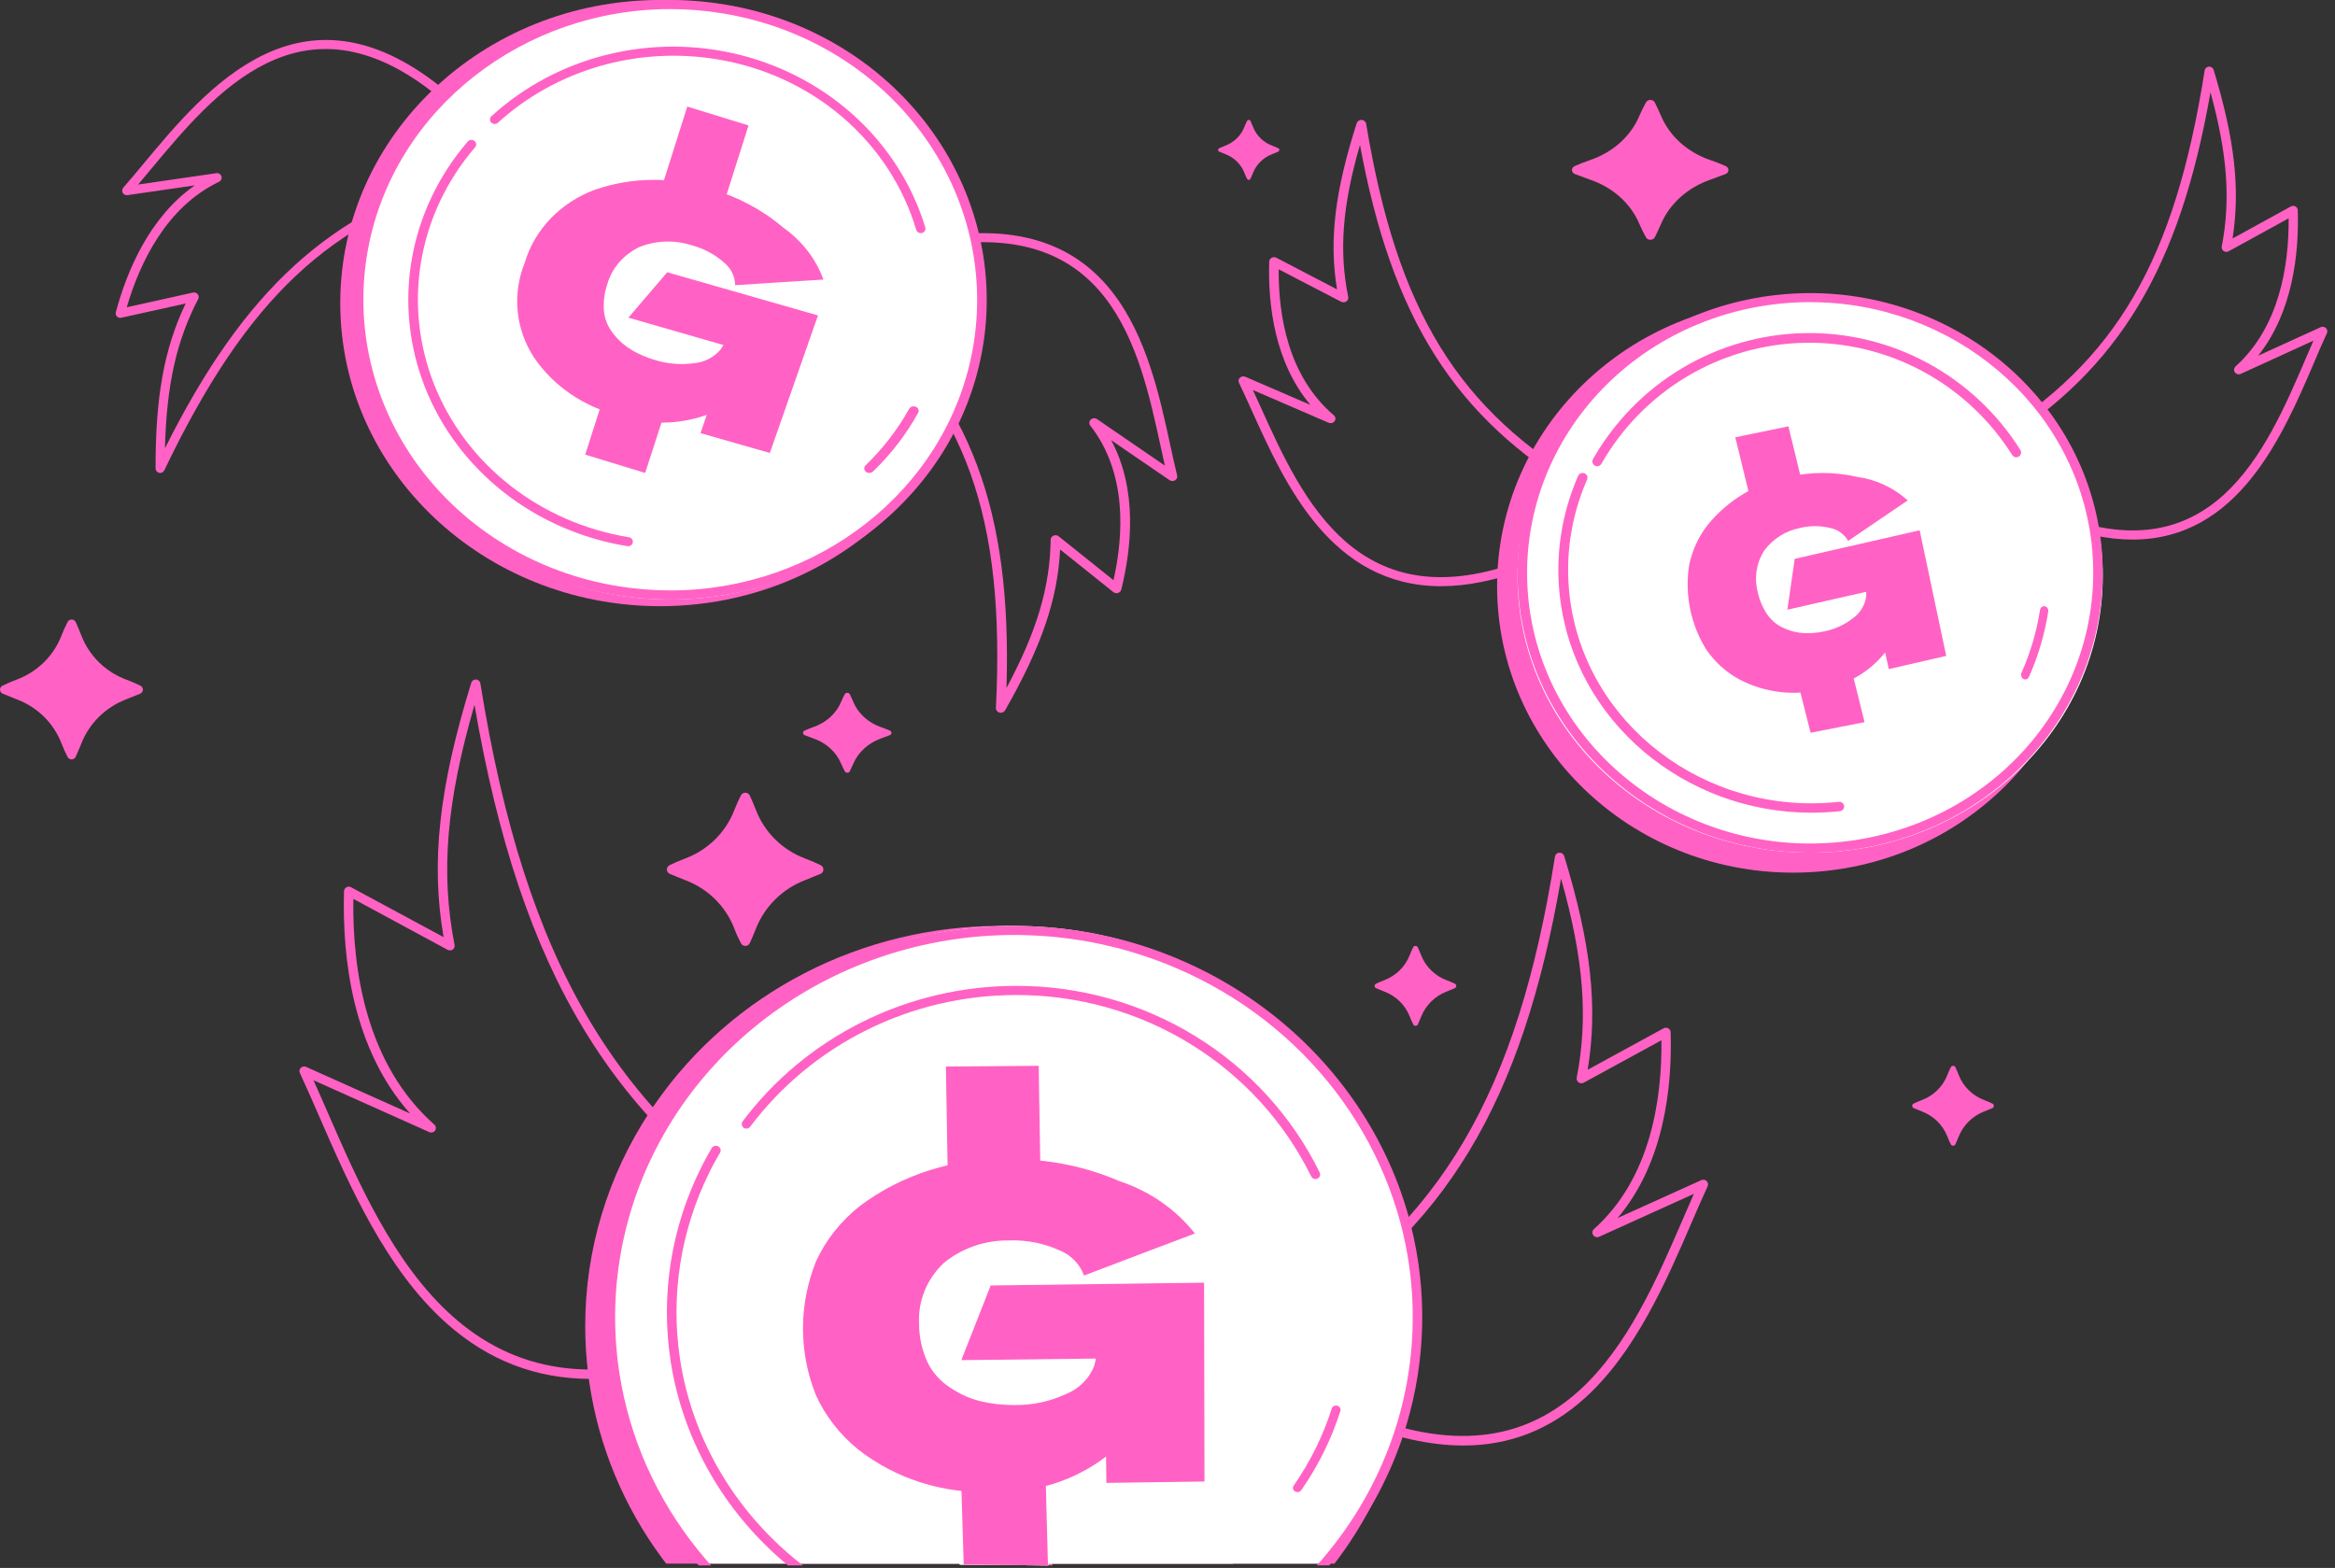 <svg width="204" height="137" viewBox="0 0 204 137" fill="none" xmlns="http://www.w3.org/2000/svg">
<rect x="0" y="0" width="204" height="137" fill="#333333" stroke="none"/>
<path d="M127.844 126.304C124.967 126.304 121.822 125.605 118.391 124.211C118.324 124.184 118.266 124.14 118.222 124.084L111.859 116.013C111.823 115.968 111.797 115.917 111.783 115.861C111.769 115.806 111.767 115.748 111.778 115.692C111.788 115.636 111.81 115.583 111.843 115.536C111.876 115.489 111.918 115.449 111.968 115.419C125.874 106.919 132.57 95.546 135.852 74.846C135.866 74.755 135.911 74.672 135.979 74.61C136.047 74.548 136.135 74.51 136.228 74.503C136.322 74.497 136.415 74.522 136.493 74.575C136.57 74.627 136.628 74.704 136.655 74.792C139.004 82.477 139.617 87.971 138.708 93.471L145.34 89.851C145.403 89.816 145.473 89.798 145.545 89.798C145.616 89.799 145.687 89.817 145.749 89.852C145.811 89.886 145.863 89.936 145.9 89.997C145.936 90.057 145.956 90.125 145.958 90.195C146.101 95.099 145.361 101.659 141.326 106.425L148.636 103.116C148.713 103.081 148.799 103.07 148.882 103.085C148.966 103.099 149.043 103.138 149.103 103.197C149.164 103.256 149.204 103.331 149.219 103.413C149.235 103.495 149.224 103.579 149.189 103.655C148.73 104.651 148.263 105.732 147.768 106.873C145.593 111.915 142.875 118.191 138.439 122.18C135.381 124.934 131.873 126.304 127.844 126.304ZM118.811 123.499C136.606 130.662 142.617 116.736 147.01 106.561C147.347 105.781 147.67 105.031 147.99 104.313L139.71 108.065C139.62 108.105 139.518 108.112 139.423 108.085C139.327 108.059 139.245 108 139.19 107.919C139.136 107.838 139.112 107.74 139.124 107.644C139.136 107.548 139.183 107.459 139.256 107.393C144.185 102.989 145.211 96.121 145.152 90.896L138.362 94.601C138.293 94.639 138.214 94.656 138.135 94.651C138.056 94.647 137.98 94.621 137.916 94.576C137.852 94.53 137.803 94.468 137.774 94.396C137.745 94.324 137.738 94.246 137.752 94.17C138.763 88.941 138.372 83.802 136.382 76.766C132.995 96.409 126.271 107.506 112.802 115.864L118.811 123.499Z" fill="#FF62C4"/>
<path d="M51.632 120.484C46.837 120.484 42.663 118.871 39.022 115.635C33.724 110.939 30.49 103.515 27.893 97.558C27.303 96.206 26.745 94.927 26.195 93.748C26.161 93.674 26.151 93.591 26.166 93.511C26.181 93.432 26.221 93.358 26.28 93.301C26.339 93.244 26.415 93.205 26.498 93.191C26.58 93.176 26.665 93.187 26.741 93.22L35.827 97.293C30.801 91.651 29.889 83.748 30.056 77.86C30.059 77.792 30.079 77.725 30.116 77.667C30.152 77.608 30.204 77.56 30.265 77.526C30.326 77.492 30.395 77.474 30.465 77.474C30.536 77.473 30.605 77.49 30.667 77.522L38.754 81.882C37.627 75.333 38.348 68.812 41.174 59.653C41.201 59.567 41.257 59.492 41.334 59.441C41.41 59.39 41.502 59.365 41.594 59.37C41.687 59.377 41.773 59.414 41.841 59.475C41.908 59.536 41.953 59.617 41.967 59.706C45.902 84.23 53.916 97.694 70.557 107.764C70.606 107.793 70.648 107.832 70.68 107.878C70.712 107.925 70.733 107.977 70.743 108.032C70.752 108.086 70.75 108.143 70.736 108.197C70.723 108.251 70.698 108.301 70.663 108.346L63.062 117.891C63.019 117.946 62.96 117.989 62.893 118.015C58.801 119.661 55.057 120.484 51.632 120.484ZM27.389 94.389C27.798 95.292 28.215 96.253 28.649 97.248C33.914 109.317 41.122 125.841 62.478 117.32L69.738 108.205C53.525 98.272 45.493 85.066 41.455 61.586C38.985 70.107 38.486 76.281 39.714 82.57C39.729 82.644 39.721 82.721 39.692 82.791C39.663 82.862 39.614 82.922 39.551 82.967C39.487 83.011 39.413 83.037 39.335 83.042C39.257 83.046 39.179 83.029 39.111 82.993L30.87 78.541C30.779 84.757 31.987 92.989 37.944 98.261C38.018 98.325 38.066 98.412 38.078 98.507C38.091 98.602 38.068 98.698 38.013 98.778C37.959 98.858 37.876 98.916 37.781 98.941C37.686 98.967 37.584 98.958 37.495 98.916L27.389 94.389Z" fill="#FF62C4"/>
<path d="M122.679 107.745C122.602 107.433 122.522 107.121 122.435 106.813C120.88 101.25 117.932 96.143 113.85 91.943C109.769 87.744 104.68 84.58 99.034 82.733C99.017 82.725 98.999 82.72 98.981 82.716C95.499 81.587 91.859 80.976 88.187 80.904C87.927 80.904 87.664 80.904 87.402 80.904C81.443 80.897 75.574 82.31 70.315 85.019C65.056 87.727 60.57 91.648 57.252 96.433C57.091 96.667 56.932 96.903 56.775 97.139C53.081 102.734 51.122 109.234 51.129 115.871C51.129 117.269 51.215 118.666 51.386 120.055C51.419 120.33 51.457 120.598 51.5 120.881C52.316 126.379 54.486 131.606 57.826 136.125C57.951 136.294 58.076 136.461 58.201 136.625H84.213V136.714L91.936 136.781V136.625H116.589C116.714 136.46 116.839 136.293 116.964 136.125C117.296 135.676 117.617 135.219 117.926 134.755C119.463 132.45 120.712 129.977 121.648 127.388C121.937 126.591 122.195 125.781 122.424 124.96C122.497 124.701 122.567 124.438 122.632 124.177C123.211 121.881 123.548 119.534 123.637 117.172C123.654 116.741 123.661 116.306 123.661 115.871C123.664 113.134 123.334 110.407 122.679 107.745Z" fill="#FF62C4"/>
<path d="M122.758 107.164C122.683 106.847 122.603 106.532 122.517 106.216C120.535 98.956 116.132 92.535 109.994 87.956C103.855 83.378 96.326 80.898 88.582 80.904C88.328 80.904 88.074 80.904 87.82 80.904C81.806 81.025 75.924 82.644 70.742 85.606C65.559 88.569 61.25 92.774 58.227 97.818C58.079 98.065 57.936 98.311 57.795 98.561C54.973 103.546 53.498 109.143 53.508 114.83C53.507 116.563 53.643 118.293 53.913 120.006C53.956 120.276 54.003 120.55 54.051 120.813C55.086 126.426 57.57 131.694 61.272 136.125C61.41 136.293 61.553 136.46 61.696 136.625H83.865V136.714L91.562 136.781V136.625H115.475C115.619 136.46 115.759 136.293 115.9 136.125C118.103 133.486 119.884 130.541 121.183 127.388C121.507 126.602 121.801 125.801 122.065 124.987C122.147 124.732 122.227 124.473 122.304 124.214C123.944 118.66 124.101 112.793 122.762 107.164H122.758Z" fill="white"/>
<path d="M123.276 107.091C123.197 106.774 123.113 106.459 123.024 106.146C118.912 91.619 105.031 80.904 88.587 80.904C82.36 80.899 76.24 82.46 70.836 85.433C65.432 88.405 60.934 92.685 57.788 97.847C57.64 98.087 57.494 98.333 57.35 98.583C53.549 105.186 52.133 112.812 53.324 120.269C53.367 120.538 53.412 120.81 53.463 121.076C54.495 126.638 56.956 131.864 60.622 136.283C60.759 136.451 60.898 136.617 61.04 136.781H62.122C61.976 136.617 61.829 136.451 61.686 136.283C57.895 131.886 55.348 126.624 54.291 121.005C54.24 120.74 54.195 120.464 54.152 120.204C52.987 112.996 54.319 105.619 57.942 99.207C58.081 98.96 58.223 98.713 58.37 98.469C62.298 91.926 68.413 86.85 75.721 84.062C83.03 81.275 91.105 80.94 98.636 83.112C98.654 83.116 98.672 83.121 98.689 83.128C104.423 84.803 109.613 87.866 113.758 92.024C117.903 96.182 120.865 101.294 122.358 106.869C122.442 107.181 122.519 107.493 122.592 107.809C123.148 110.197 123.428 112.637 123.426 115.084C123.426 115.866 123.398 116.643 123.342 117.412C123.174 119.751 122.748 122.065 122.07 124.317C121.993 124.574 121.912 124.83 121.828 125.085C120.483 129.174 118.329 132.975 115.484 136.279C115.341 136.447 115.195 136.613 115.047 136.777H116.13C116.271 136.613 116.412 136.447 116.549 136.279C116.925 135.833 117.281 135.379 117.619 134.916C119.812 131.982 121.504 128.732 122.632 125.287C122.716 125.031 122.797 124.775 122.874 124.517C124.571 118.838 124.708 112.834 123.27 107.089L123.276 107.091Z" fill="#FF62C4"/>
<path d="M118.311 114.743C118.313 116.98 118.042 119.21 117.503 121.387C117.422 121.718 117.335 122.046 117.239 122.371C117.235 122.395 117.228 122.419 117.22 122.442C116.383 125.332 115.076 128.075 113.347 130.569C111.927 132.62 110.24 134.487 108.326 136.122C108.128 136.291 107.926 136.459 107.722 136.624H91.591V136.781L83.831 136.71V136.621H69.444C69.24 136.455 69.038 136.288 68.84 136.118C63.823 131.84 60.461 126.047 59.302 119.686C59.253 119.42 59.209 119.153 59.17 118.885C58.321 113.282 59.216 107.561 61.74 102.447C61.864 102.194 61.994 101.945 62.126 101.696C62.357 101.264 62.599 100.84 62.853 100.422C63.315 99.653 63.817 98.905 64.351 98.181C67.368 94.102 71.439 90.855 76.161 88.764C80.882 86.672 86.089 85.808 91.264 86.259C96.439 86.709 101.402 88.457 105.659 91.33C109.916 94.202 113.319 98.099 115.53 102.633C116.765 105.168 117.603 107.866 118.015 110.638C118.064 110.951 118.105 111.268 118.141 111.582C118.258 112.632 118.315 113.687 118.311 114.743Z" fill="white"/>
<path d="M113.356 130.379C113.28 130.379 113.206 130.359 113.142 130.321C113.098 130.294 113.06 130.26 113.031 130.22C113.001 130.18 112.98 130.135 112.969 130.088C112.958 130.04 112.957 129.991 112.966 129.943C112.976 129.895 112.995 129.85 113.024 129.809C114.469 127.733 115.585 125.473 116.338 123.1C116.35 123.051 116.372 123.005 116.404 122.964C116.436 122.923 116.477 122.889 116.524 122.863C116.571 122.838 116.623 122.821 116.677 122.815C116.73 122.809 116.785 122.813 116.837 122.828C116.889 122.842 116.938 122.866 116.979 122.898C117.021 122.931 117.055 122.971 117.079 123.016C117.104 123.061 117.118 123.111 117.121 123.161C117.124 123.211 117.116 123.262 117.097 123.309C116.322 125.75 115.172 128.074 113.685 130.21C113.649 130.261 113.6 130.304 113.543 130.333C113.486 130.363 113.421 130.378 113.356 130.379Z" fill="#FF62C4"/>
<path d="M114.926 103.022C114.849 103.022 114.774 103.002 114.708 102.962C114.643 102.922 114.59 102.865 114.557 102.797C112.215 98.026 108.545 94.005 103.97 91.199C99.395 88.393 94.104 86.917 88.71 86.943C84.2 86.951 79.755 87.996 75.731 89.995C71.707 91.993 68.216 94.89 65.538 98.452C65.506 98.494 65.466 98.53 65.421 98.557C65.375 98.584 65.324 98.602 65.271 98.61C65.219 98.618 65.165 98.615 65.113 98.603C65.061 98.59 65.012 98.568 64.969 98.537C64.926 98.506 64.889 98.467 64.862 98.422C64.834 98.377 64.816 98.327 64.807 98.275C64.799 98.223 64.802 98.17 64.814 98.119C64.827 98.068 64.85 98.02 64.882 97.978C67.635 94.315 71.225 91.336 75.363 89.281C79.501 87.225 84.072 86.151 88.71 86.143C94.258 86.116 99.701 87.633 104.406 90.519C109.112 93.404 112.888 97.54 115.296 102.447C115.327 102.508 115.341 102.576 115.337 102.644C115.333 102.712 115.312 102.778 115.275 102.836C115.238 102.893 115.186 102.941 115.125 102.973C115.064 103.006 114.996 103.023 114.926 103.022Z" fill="#FF62C4"/>
<path d="M70.154 136.782H68.838C68.636 136.617 68.439 136.447 68.243 136.274C63.259 131.927 59.915 126.124 58.731 119.768C58.681 119.5 58.635 119.229 58.594 118.957C57.697 113.152 58.637 107.223 61.294 101.936C61.422 101.682 61.553 101.43 61.689 101.179C61.844 100.891 62.006 100.605 62.173 100.32C62.201 100.274 62.237 100.233 62.281 100.2C62.325 100.167 62.375 100.143 62.428 100.128C62.482 100.114 62.538 100.11 62.593 100.116C62.648 100.123 62.701 100.139 62.75 100.166C62.847 100.219 62.918 100.307 62.948 100.41C62.977 100.514 62.963 100.624 62.907 100.718C62.71 101.055 62.518 101.395 62.331 101.739C62.195 101.989 62.066 102.243 61.947 102.497C59.459 107.55 58.576 113.192 59.407 118.721C59.447 118.994 59.491 119.273 59.541 119.535C60.733 126.056 64.258 131.976 69.513 136.278C69.728 136.447 69.941 136.615 70.154 136.782Z" fill="#FF62C4"/>
<path d="M104.394 107.78L99.423 109.658L94.707 111.454C94.533 110.965 94.252 110.516 93.883 110.135C93.514 109.755 93.064 109.454 92.562 109.249C91.209 108.634 89.716 108.337 88.213 108.384C86.094 108.345 84.038 109.051 82.446 110.363C81.713 111.059 81.144 111.891 80.773 112.806C80.403 113.721 80.24 114.698 80.295 115.675C80.298 116.832 80.55 117.976 81.037 119.039C81.474 119.937 82.166 120.705 83.036 121.259C83.831 121.802 84.727 122.201 85.677 122.437C86.648 122.669 87.647 122.78 88.648 122.768C90.186 122.787 91.707 122.464 93.087 121.826C93.674 121.596 94.202 121.251 94.636 120.815C95.072 120.376 95.405 119.857 95.615 119.29L95.747 118.708L83.987 118.844L86.551 112.321L105.197 112.077L105.231 129.45L96.66 129.569L96.633 127.267C93.88 129.38 90.4 130.479 86.845 130.357C82.525 130.575 78.277 129.246 74.961 126.638C73.362 125.34 72.101 123.715 71.275 121.888C69.77 118.111 69.781 113.949 71.307 110.179C72.165 108.327 73.467 106.686 75.112 105.384C78.793 102.609 83.408 101.156 88.128 101.285C91.475 101.239 94.79 101.898 97.829 103.215C100.455 104.086 102.742 105.676 104.394 107.78Z" fill="#FF62C4"/>
<path d="M90.748 93.127L82.64 93.191L82.867 106.514L90.963 106.49L90.748 93.127Z" fill="#FF62C4"/>
<path d="M91.557 136.782L84.195 136.713L84.191 136.622L84.177 136.112L84.01 130.585L83.828 124.559L91.235 124.636L91.384 130.25L91.539 136.112L91.553 136.622L91.557 136.782Z" fill="#FF62C4"/>
<path d="M186.31 47.146C184.144 47.146 181.684 46.648 178.875 45.498C178.809 45.472 178.751 45.429 178.71 45.372L173.687 38.956C173.652 38.912 173.627 38.861 173.614 38.806C173.6 38.752 173.598 38.695 173.608 38.64C173.618 38.584 173.64 38.532 173.672 38.485C173.704 38.439 173.745 38.4 173.794 38.37C184.892 31.536 189.992 22.806 192.612 6.159C192.626 6.07 192.669 5.988 192.736 5.927C192.803 5.865 192.889 5.828 192.98 5.821C193.071 5.816 193.162 5.841 193.238 5.893C193.313 5.944 193.369 6.019 193.397 6.106C195.235 12.157 195.728 16.504 195.051 20.838L200.146 18.038C200.207 18.004 200.275 17.987 200.345 17.987C200.415 17.987 200.484 18.004 200.545 18.038C200.605 18.072 200.656 18.121 200.692 18.18C200.728 18.239 200.747 18.307 200.749 18.375C200.861 22.202 200.302 27.291 197.285 31.081L202.753 28.587C202.828 28.553 202.911 28.542 202.993 28.556C203.074 28.571 203.149 28.609 203.208 28.666C203.267 28.724 203.306 28.797 203.321 28.878C203.337 28.958 203.327 29.041 203.293 29.115C202.925 29.907 202.558 30.765 202.173 31.674C199.427 38.083 195.542 47.146 186.31 47.146ZM179.285 44.799C193.246 50.447 197.973 39.419 201.425 31.368C201.663 30.815 201.894 30.28 202.118 29.765L195.763 32.669C195.675 32.711 195.575 32.719 195.481 32.694C195.387 32.668 195.305 32.61 195.251 32.53C195.197 32.449 195.175 32.353 195.187 32.257C195.2 32.162 195.247 32.074 195.32 32.01C199.149 28.561 199.978 23.198 199.951 19.076L194.704 21.958C194.637 21.996 194.56 22.014 194.483 22.009C194.405 22.005 194.331 21.979 194.268 21.934C194.206 21.89 194.157 21.828 194.129 21.757C194.101 21.686 194.093 21.609 194.108 21.534C194.888 17.472 194.607 13.475 193.121 8.061C190.426 23.461 185.131 32.215 174.601 38.827L179.285 44.799Z" fill="#FF62C4"/>
<path d="M125.9 51.22C116.3 51.22 112.262 42.285 109.406 35.967C109.001 35.072 108.619 34.224 108.242 33.443C108.206 33.37 108.195 33.288 108.211 33.209C108.226 33.13 108.267 33.057 108.328 33C108.389 32.943 108.468 32.906 108.552 32.892C108.637 32.878 108.724 32.889 108.802 32.923L114.489 35.38C111.352 31.647 110.771 26.629 110.886 22.853C110.889 22.786 110.91 22.72 110.947 22.662C110.985 22.604 111.037 22.556 111.1 22.522C111.163 22.489 111.234 22.471 111.307 22.471C111.379 22.471 111.45 22.489 111.513 22.522L116.812 25.284C116.103 21.01 116.621 16.725 118.532 10.758C118.56 10.673 118.618 10.598 118.696 10.547C118.775 10.496 118.87 10.471 118.966 10.477C119.061 10.483 119.152 10.52 119.222 10.58C119.293 10.641 119.34 10.722 119.354 10.81C122.078 27.223 127.383 35.831 138.922 42.568C138.972 42.597 139.015 42.636 139.048 42.682C139.081 42.728 139.103 42.78 139.113 42.834C139.123 42.889 139.122 42.944 139.108 42.998C139.094 43.052 139.068 43.102 139.033 43.146L133.81 49.472C133.765 49.526 133.706 49.569 133.638 49.595C130.711 50.728 128.154 51.22 125.9 51.22ZM109.46 34.079C109.696 34.586 109.936 35.112 110.181 35.659C113.771 43.602 118.685 54.477 133.202 48.901L138.071 42.995C127.121 36.477 121.618 27.846 118.815 12.662C117.269 18 116.976 21.941 117.789 25.946C117.804 26.019 117.796 26.096 117.766 26.165C117.736 26.235 117.686 26.295 117.621 26.339C117.556 26.384 117.479 26.41 117.399 26.414C117.319 26.419 117.239 26.401 117.169 26.364L111.714 23.532C111.685 27.597 112.547 32.883 116.529 36.285C116.605 36.348 116.654 36.434 116.667 36.528C116.68 36.622 116.657 36.717 116.602 36.796C116.546 36.875 116.462 36.933 116.365 36.959C116.268 36.984 116.164 36.977 116.072 36.937L109.46 34.079Z" fill="#FF62C4"/>
<path d="M156.658 76.249C170.941 76.249 182.52 65.044 182.52 51.221C182.52 37.399 170.941 26.193 156.658 26.193C142.375 26.193 130.796 37.399 130.796 51.221C130.796 65.044 142.375 76.249 156.658 76.249Z" fill="#FF62C4"/>
<path d="M158.145 74.503C172.264 74.503 183.709 63.689 183.709 50.348C183.709 37.008 172.264 26.193 158.145 26.193C144.026 26.193 132.58 37.008 132.58 50.348C132.58 63.689 144.026 74.503 158.145 74.503Z" fill="white"/>
<path d="M158.125 74.503C145.297 74.503 134.208 65.262 132.738 52.792C132.366 49.599 132.654 46.366 133.585 43.279C134.517 40.193 136.074 37.312 138.168 34.802C140.262 32.292 142.851 30.203 145.787 28.652C148.724 27.102 151.951 26.121 155.283 25.766C169.291 24.258 181.977 33.928 183.552 47.322C183.924 50.516 183.636 53.748 182.704 56.835C181.772 59.922 180.214 62.803 178.121 65.312C176.027 67.822 173.437 69.912 170.501 71.463C167.564 73.013 164.337 73.993 161.005 74.348C160.049 74.452 159.087 74.503 158.125 74.503ZM158.163 26.397C157.231 26.397 156.301 26.448 155.375 26.548C152.151 26.892 149.03 27.841 146.189 29.341C143.348 30.841 140.844 32.864 138.819 35.292C136.794 37.72 135.288 40.507 134.387 43.494C133.486 46.48 133.208 49.607 133.569 52.697C135.095 65.657 147.361 75.013 160.919 73.554C164.142 73.21 167.264 72.261 170.105 70.76C172.945 69.26 175.45 67.237 177.475 64.809C179.5 62.38 181.006 59.593 181.907 56.607C182.807 53.62 183.085 50.493 182.725 47.403C181.306 35.344 170.573 26.402 158.163 26.402V26.397Z" fill="#FF62C4"/>
<path d="M158.144 71.009C169.636 71.009 178.952 61.888 178.952 50.637C178.952 39.386 169.636 30.266 158.144 30.266C146.652 30.266 137.335 39.386 137.335 50.637C137.335 61.888 146.652 71.009 158.144 71.009Z" fill="white"/>
<path d="M176.945 59.369C176.887 59.37 176.831 59.356 176.78 59.327C176.736 59.303 176.697 59.27 176.665 59.229C176.633 59.188 176.608 59.141 176.593 59.089C176.578 59.037 176.572 58.983 176.575 58.929C176.579 58.874 176.592 58.822 176.615 58.773C177.386 57.042 177.931 55.196 178.231 53.29C178.251 53.187 178.305 53.096 178.384 53.037C178.462 52.977 178.558 52.955 178.651 52.973C178.745 52.992 178.828 53.05 178.883 53.136C178.939 53.221 178.962 53.328 178.949 53.432C178.636 55.415 178.069 57.336 177.266 59.137C177.238 59.206 177.192 59.264 177.135 59.305C177.078 59.346 177.012 59.368 176.945 59.369Z" fill="#FF62C4"/>
<path d="M139.537 40.742C139.464 40.742 139.393 40.722 139.33 40.685C139.234 40.63 139.163 40.538 139.134 40.43C139.105 40.323 139.119 40.208 139.174 40.111C141.046 36.835 143.726 34.101 146.955 32.173C150.184 30.246 153.852 29.189 157.605 29.107C161.359 29.024 165.069 29.918 168.379 31.702C171.688 33.486 174.485 36.099 176.497 39.289C176.53 39.336 176.553 39.389 176.565 39.445C176.577 39.501 176.577 39.559 176.566 39.616C176.555 39.672 176.533 39.726 176.501 39.773C176.468 39.821 176.427 39.861 176.379 39.892C176.331 39.922 176.277 39.943 176.22 39.952C176.164 39.961 176.106 39.958 176.051 39.944C175.996 39.93 175.944 39.905 175.898 39.87C175.853 39.835 175.815 39.791 175.787 39.741C173.852 36.674 171.164 34.162 167.982 32.447C164.8 30.733 161.232 29.874 157.624 29.953C154.015 30.033 150.488 31.048 147.384 32.901C144.279 34.755 141.703 37.383 139.903 40.532C139.866 40.596 139.812 40.65 139.748 40.687C139.684 40.724 139.611 40.743 139.537 40.742Z" fill="#FF62C4"/>
<path d="M158.257 71.011C147.155 71.011 137.558 62.994 136.287 52.178C135.862 48.572 136.41 44.921 137.877 41.576C137.899 41.526 137.931 41.481 137.97 41.444C138.01 41.406 138.057 41.376 138.109 41.356C138.161 41.336 138.217 41.326 138.273 41.326C138.329 41.327 138.384 41.338 138.435 41.359C138.487 41.38 138.534 41.41 138.573 41.448C138.612 41.487 138.643 41.532 138.664 41.582C138.685 41.632 138.696 41.685 138.695 41.739C138.695 41.792 138.683 41.846 138.662 41.895C137.252 45.11 136.726 48.619 137.135 52.086C138.447 63.256 148.996 71.324 160.653 70.062C160.764 70.053 160.874 70.085 160.96 70.153C161.047 70.221 161.102 70.318 161.114 70.424C161.127 70.531 161.096 70.637 161.028 70.722C160.96 70.806 160.86 70.862 160.75 70.877C159.922 70.966 159.09 71.01 158.257 71.011Z" fill="#FF62C4"/>
<path d="M87.435 62.279C87.398 62.278 87.36 62.273 87.323 62.264C87.23 62.24 87.148 62.187 87.091 62.114C87.035 62.041 87.006 61.952 87.011 61.861C87.829 45.117 84.424 35.614 74.451 26.794C74.407 26.756 74.372 26.709 74.349 26.658C74.326 26.607 74.314 26.551 74.316 26.496C74.317 26.44 74.332 26.385 74.357 26.335C74.383 26.285 74.419 26.24 74.464 26.203L80.989 20.919C81.045 20.874 81.111 20.843 81.182 20.829C97.667 17.804 100.412 30.458 102.23 38.834C102.438 39.795 102.637 40.703 102.842 41.543C102.861 41.622 102.855 41.705 102.823 41.78C102.79 41.856 102.734 41.92 102.662 41.965C102.589 42.01 102.504 42.033 102.417 42.03C102.33 42.028 102.246 42.001 102.176 41.953L97.077 38.46C99.38 42.738 98.881 47.813 97.96 51.522C97.944 51.589 97.909 51.651 97.86 51.702C97.81 51.752 97.748 51.79 97.678 51.811C97.608 51.833 97.534 51.837 97.462 51.824C97.39 51.81 97.323 51.78 97.268 51.735L92.618 48.013C92.406 52.375 90.978 56.518 87.812 62.064C87.776 62.128 87.722 62.182 87.655 62.22C87.589 62.258 87.513 62.278 87.435 62.279ZM75.375 26.521C84.811 35.009 88.41 44.58 87.933 60.111C90.605 55.122 91.736 51.279 91.792 47.163C91.792 47.087 91.816 47.012 91.86 46.948C91.904 46.884 91.967 46.833 92.041 46.802C92.115 46.771 92.197 46.76 92.277 46.77C92.357 46.781 92.432 46.812 92.494 46.861L97.283 50.693C98.182 46.677 98.46 41.286 95.249 37.18C95.19 37.103 95.162 37.009 95.17 36.914C95.178 36.82 95.222 36.731 95.293 36.664C95.364 36.597 95.459 36.556 95.56 36.548C95.661 36.54 95.761 36.566 95.844 36.621L101.771 40.683C101.645 40.141 101.524 39.569 101.396 38.984C99.544 30.454 97.007 18.784 81.456 21.582L75.375 26.521Z" fill="#FF62C4"/>
<path d="M13.995 41.325C13.965 41.326 13.936 41.323 13.908 41.316C13.819 41.297 13.739 41.248 13.682 41.178C13.625 41.108 13.594 41.021 13.594 40.931C13.575 34.692 14.343 30.436 16.221 26.518L10.596 27.764C10.529 27.779 10.458 27.777 10.392 27.758C10.326 27.739 10.266 27.703 10.218 27.653C10.17 27.604 10.136 27.544 10.119 27.478C10.102 27.412 10.102 27.342 10.12 27.276C11.104 23.621 13.08 18.953 17.016 16.199L11.133 17.051C11.052 17.063 10.969 17.05 10.896 17.014C10.822 16.978 10.762 16.921 10.722 16.85C10.683 16.779 10.666 16.698 10.675 16.617C10.683 16.537 10.716 16.461 10.77 16.4C11.338 15.751 11.93 15.039 12.557 14.285C18.016 7.724 26.265 -2.192 38.539 7.62C38.594 7.662 38.636 7.719 38.661 7.783L41.59 15.25C41.61 15.302 41.619 15.357 41.616 15.412C41.613 15.467 41.599 15.522 41.574 15.571C41.548 15.62 41.513 15.664 41.47 15.699C41.427 15.735 41.377 15.761 41.323 15.776C28.877 19.183 21.565 26.05 14.352 41.099C14.32 41.166 14.27 41.223 14.206 41.263C14.143 41.303 14.07 41.325 13.995 41.325ZM16.953 25.555C17.022 25.553 17.09 25.57 17.151 25.602C17.212 25.635 17.263 25.682 17.3 25.741C17.336 25.799 17.357 25.865 17.36 25.933C17.363 26.002 17.347 26.07 17.315 26.13C15.421 29.765 14.552 33.63 14.412 39.168C21.342 25.322 28.84 18.489 40.688 15.137L37.955 8.175C26.341 -1.03 18.738 8.114 13.18 14.795C12.799 15.254 12.429 15.691 12.069 16.123L18.907 15.132C19.001 15.118 19.098 15.139 19.178 15.189C19.259 15.24 19.319 15.317 19.347 15.407C19.375 15.497 19.37 15.594 19.332 15.681C19.294 15.767 19.227 15.838 19.141 15.88C14.535 18.087 12.225 22.929 11.073 26.848L16.858 25.564C16.889 25.557 16.921 25.553 16.953 25.555Z" fill="#FF62C4"/>
<path d="M57.669 52.966C73.102 52.966 85.612 41.109 85.612 26.483C85.612 11.857 73.102 0 57.669 0C42.237 0 29.727 11.857 29.727 26.483C29.727 41.109 42.237 52.966 57.669 52.966Z" fill="#FF62C4"/>
<path d="M58.561 52.384C73.501 52.384 85.612 40.788 85.612 26.483C85.612 12.178 73.501 0.582 58.561 0.582C43.621 0.582 31.51 12.178 31.51 26.483C31.51 40.788 43.621 52.384 58.561 52.384Z" fill="white"/>
<path d="M58.572 52.384C56.977 52.383 55.385 52.253 53.814 51.994C50.241 51.408 46.825 50.159 43.761 48.319C40.697 46.48 38.044 44.085 35.956 41.271C33.867 38.458 32.383 35.281 31.587 31.923C30.793 28.565 30.703 25.091 31.322 21.699C33.939 7.478 48.286 -2.085 63.309 0.39C66.882 0.976 70.298 2.224 73.362 4.064C76.426 5.904 79.079 8.299 81.168 11.113C83.256 13.926 84.741 17.102 85.535 20.461C86.331 23.819 86.421 27.293 85.801 30.684C83.47 43.398 71.755 52.384 58.572 52.384ZM58.545 0.795C45.759 0.795 34.406 9.507 32.14 21.836C31.539 25.125 31.626 28.494 32.398 31.751C33.169 35.008 34.609 38.089 36.636 40.817C38.662 43.545 41.235 45.867 44.207 47.65C47.18 49.434 50.493 50.644 53.958 51.211C55.482 51.462 57.026 51.589 58.572 51.589C71.357 51.589 82.71 42.877 84.976 30.547C85.577 27.259 85.489 23.889 84.718 20.633C83.946 17.376 82.506 14.295 80.48 11.567C78.453 8.839 75.88 6.517 72.908 4.733C69.936 2.95 66.622 1.74 63.157 1.173C61.634 0.922 60.091 0.795 58.545 0.795Z" fill="#FF62C4"/>
<path d="M59.155 47.728C71.796 47.728 82.044 37.956 82.044 25.901C82.044 13.846 71.796 4.074 59.155 4.074C46.514 4.074 36.266 13.846 36.266 25.901C36.266 37.956 46.514 47.728 59.155 47.728Z" fill="white"/>
<path d="M75.945 41.324C75.834 41.324 75.727 41.286 75.646 41.219C75.56 41.148 75.51 41.05 75.505 40.945C75.501 40.841 75.543 40.739 75.622 40.662C77.148 39.187 78.429 37.523 79.427 35.72C79.453 35.674 79.489 35.633 79.533 35.599C79.577 35.565 79.628 35.54 79.683 35.523C79.738 35.507 79.796 35.501 79.854 35.505C79.911 35.509 79.968 35.523 80.019 35.547C80.071 35.57 80.117 35.602 80.155 35.642C80.192 35.681 80.221 35.727 80.239 35.776C80.257 35.825 80.264 35.877 80.26 35.929C80.255 35.981 80.24 36.031 80.213 36.077C79.18 37.947 77.851 39.674 76.267 41.205C76.226 41.244 76.175 41.274 76.12 41.295C76.064 41.315 76.005 41.325 75.945 41.324Z" fill="#FF62C4"/>
<path d="M80.443 20.372C80.354 20.371 80.267 20.343 80.196 20.292C80.124 20.241 80.072 20.169 80.048 20.087C78.916 16.281 76.676 12.86 73.587 10.22C70.498 7.581 66.688 5.831 62.597 5.174C59.178 4.614 55.668 4.826 52.35 5.792C49.031 6.758 45.996 8.451 43.487 10.736C43.407 10.802 43.304 10.836 43.199 10.831C43.093 10.826 42.994 10.783 42.921 10.711C42.848 10.638 42.807 10.542 42.806 10.441C42.805 10.341 42.844 10.244 42.916 10.17C45.764 7.562 49.27 5.7 53.095 4.762C56.919 3.825 60.933 3.846 64.746 4.821C68.56 5.796 72.046 7.694 74.865 10.331C77.684 12.967 79.742 16.253 80.839 19.87C80.854 19.919 80.859 19.971 80.853 20.022C80.847 20.074 80.83 20.123 80.804 20.168C80.778 20.214 80.743 20.253 80.7 20.285C80.658 20.318 80.609 20.341 80.557 20.355C80.52 20.366 80.482 20.372 80.443 20.372Z" fill="#FF62C4"/>
<path d="M54.882 47.722H54.811C50.844 47.077 47.125 45.457 44.024 43.024C40.923 40.591 38.548 37.43 37.136 33.855C35.724 30.28 35.324 26.417 35.976 22.65C36.628 18.883 38.309 15.344 40.852 12.384C40.885 12.341 40.927 12.305 40.976 12.278C41.024 12.25 41.078 12.233 41.135 12.226C41.191 12.219 41.247 12.223 41.302 12.238C41.356 12.253 41.407 12.278 41.45 12.312C41.494 12.345 41.53 12.387 41.556 12.435C41.583 12.482 41.598 12.534 41.602 12.588C41.606 12.641 41.599 12.695 41.581 12.746C41.562 12.796 41.533 12.843 41.495 12.883C39.047 15.736 37.43 19.148 36.803 22.778C36.177 26.409 36.563 30.131 37.924 33.576C39.285 37.021 41.574 40.068 44.561 42.413C47.549 44.759 51.132 46.321 54.954 46.946C55.055 46.964 55.145 47.017 55.207 47.095C55.269 47.173 55.299 47.27 55.29 47.367C55.281 47.464 55.234 47.555 55.159 47.622C55.084 47.688 54.985 47.726 54.882 47.728V47.722Z" fill="#FF62C4"/>
<path d="M71.938 24.429L67.993 24.676L64.227 24.92C64.224 24.545 64.136 24.176 63.969 23.835C63.804 23.495 63.563 23.191 63.262 22.944C62.46 22.232 61.483 21.712 60.414 21.426C58.935 20.952 57.317 21.005 55.878 21.576C55.194 21.902 54.591 22.356 54.108 22.909C53.625 23.462 53.272 24.101 53.072 24.787C52.793 25.587 52.692 26.431 52.774 27.268C52.863 27.981 53.161 28.657 53.638 29.224C54.065 29.768 54.598 30.233 55.209 30.597C55.835 30.962 56.511 31.25 57.218 31.453C58.295 31.791 59.443 31.891 60.569 31.742C61.038 31.707 61.494 31.58 61.907 31.37C62.321 31.159 62.682 30.869 62.968 30.521L63.203 30.147L54.901 27.756L58.294 23.789L71.464 27.561L67.259 39.579L61.202 37.848L61.746 36.25C59.295 37.129 56.581 37.152 54.112 36.317C51.019 35.558 48.354 33.743 46.657 31.239C45.851 30.005 45.361 28.617 45.225 27.181C45.087 25.738 45.302 24.284 45.854 22.928C46.277 21.508 47.046 20.196 48.104 19.094C49.157 18 50.468 17.143 51.937 16.592C55.202 15.452 58.8 15.422 62.087 16.509C64.451 17.184 66.621 18.341 68.436 19.893C70.07 21.047 71.29 22.628 71.938 24.429Z" fill="#FF62C4"/>
<path d="M65.398 10.961L60.045 9.312L57.074 18.695L62.411 20.371L65.398 10.961Z" fill="#FF62C4"/>
<path d="M53.593 32.014L51.129 39.723L56.365 41.326L58.858 33.639L53.593 32.014Z" fill="#FF62C4"/>
<path d="M166.673 43.724L164.004 45.535L161.468 47.261C161.301 46.974 161.077 46.726 160.809 46.532C160.544 46.337 160.241 46.203 159.92 46.136C159.044 45.919 158.128 45.919 157.252 46.136C156.003 46.378 154.889 47.083 154.129 48.112C153.791 48.642 153.567 49.238 153.47 49.861C153.373 50.484 153.406 51.121 153.567 51.73C153.722 52.46 154.021 53.15 154.448 53.759C154.823 54.273 155.33 54.671 155.915 54.912C156.454 55.155 157.033 55.294 157.623 55.322C158.223 55.347 158.824 55.292 159.411 55.158C160.317 54.978 161.168 54.584 161.894 54.007C162.207 53.788 162.471 53.504 162.668 53.174C162.866 52.843 162.994 52.473 163.043 52.088V51.71L156.157 53.273L156.798 48.829L167.713 46.335L170.035 57.311L165.018 58.462L164.697 57.008C163.36 58.684 161.464 59.81 159.364 60.176C156.856 60.86 154.184 60.556 151.89 59.327C150.782 58.71 149.829 57.847 149.101 56.802C147.716 54.606 147.172 51.975 147.57 49.403C147.828 48.125 148.376 46.925 149.169 45.896C150.961 43.677 153.478 42.176 156.268 41.663C158.227 41.214 160.261 41.214 162.22 41.663C163.875 41.884 165.426 42.602 166.673 43.724Z" fill="#FF62C4"/>
<path d="M156.247 37.252L151.605 38.21L153.503 45.983L158.145 45.05L156.247 37.252Z" fill="#FF62C4"/>
<path d="M156.361 56.803L158.184 64.026L162.901 63.1L161.103 55.877L156.361 56.803Z" fill="#FF62C4"/>
<path d="M0.23 59.908C0.161 59.938 0.102 59.987 0.062 60.05C0.021 60.111 -0 60.184 1.14599e-06 60.257C2.12398e-05 60.331 0.022 60.403 0.062 60.465C0.103 60.527 0.161 60.576 0.23 60.606L1.448 61.101C2.341 61.433 3.151 61.946 3.827 62.608C4.502 63.269 5.026 64.062 5.365 64.936C5.523 65.343 5.701 65.741 5.9 66.129C5.93 66.197 5.98 66.254 6.044 66.293C6.107 66.333 6.181 66.354 6.256 66.354C6.331 66.354 6.405 66.333 6.468 66.293C6.532 66.254 6.582 66.197 6.612 66.129C6.751 65.814 6.934 65.409 7.118 64.936C7.464 64.067 7.991 63.276 8.665 62.616C9.34 61.956 10.147 61.44 11.036 61.101L12.254 60.606C12.322 60.576 12.38 60.527 12.421 60.465C12.462 60.403 12.484 60.331 12.485 60.257C12.485 60.183 12.462 60.111 12.421 60.05C12.381 59.987 12.323 59.938 12.254 59.908C11.857 59.714 11.45 59.54 11.036 59.385C10.143 59.053 9.332 58.54 8.657 57.879C7.981 57.218 7.457 56.424 7.118 55.55C6.94 55.077 6.751 54.678 6.612 54.357C6.582 54.289 6.532 54.232 6.468 54.194C6.405 54.153 6.331 54.131 6.256 54.131C6.181 54.131 6.107 54.153 6.044 54.194C5.98 54.232 5.929 54.289 5.9 54.357C5.701 54.746 5.523 55.144 5.365 55.55C5.026 56.424 4.502 57.218 3.827 57.879C3.151 58.54 2.341 59.053 1.448 59.385C1.033 59.54 0.627 59.714 0.23 59.908Z" fill="#FF62C4"/>
<path d="M58.515 75.589C58.441 75.624 58.377 75.677 58.332 75.744C58.287 75.812 58.264 75.892 58.264 75.972C58.264 76.053 58.287 76.133 58.332 76.201C58.377 76.268 58.441 76.322 58.515 76.356L59.853 76.899C60.829 77.263 61.715 77.826 62.454 78.549C63.192 79.272 63.767 80.139 64.139 81.095C64.334 81.613 64.543 82.051 64.725 82.404C64.76 82.477 64.814 82.539 64.883 82.584C64.953 82.628 65.034 82.651 65.116 82.651C65.199 82.651 65.28 82.628 65.35 82.584C65.418 82.539 65.473 82.477 65.508 82.404C65.658 82.058 65.859 81.613 66.062 81.095C66.443 80.144 67.02 79.28 67.757 78.558C68.495 77.836 69.377 77.271 70.349 76.899L71.686 76.356C71.761 76.322 71.824 76.268 71.87 76.201C71.914 76.133 71.938 76.053 71.938 75.972C71.938 75.892 71.914 75.812 71.87 75.744C71.824 75.677 71.761 75.624 71.686 75.589C71.333 75.417 70.878 75.22 70.349 75.016C69.373 74.651 68.486 74.089 67.748 73.366C67.009 72.643 66.435 71.775 66.062 70.82C65.867 70.302 65.658 69.864 65.508 69.51C65.473 69.437 65.418 69.375 65.35 69.33C65.28 69.287 65.199 69.264 65.116 69.264C65.034 69.264 64.953 69.287 64.883 69.33C64.814 69.375 64.76 69.437 64.725 69.51C64.549 69.856 64.346 70.302 64.139 70.82C63.767 71.775 63.192 72.643 62.454 73.366C61.715 74.089 60.829 74.651 59.853 75.016C59.314 75.22 58.859 75.417 58.515 75.589Z" fill="#FF62C4"/>
<path d="M137.589 14.508C137.513 14.538 137.448 14.587 137.404 14.649C137.359 14.711 137.335 14.783 137.335 14.857C137.335 14.93 137.359 15.002 137.404 15.064C137.448 15.127 137.513 15.176 137.589 15.206L138.923 15.701C139.9 16.032 140.788 16.546 141.527 17.207C142.267 17.868 142.841 18.662 143.212 19.536C143.385 19.942 143.58 20.34 143.797 20.729C143.83 20.796 143.885 20.853 143.955 20.892C144.024 20.933 144.105 20.954 144.187 20.953C144.27 20.953 144.35 20.932 144.419 20.892C144.489 20.853 144.544 20.796 144.577 20.729C144.727 20.413 144.93 20.009 145.131 19.536C145.51 18.666 146.088 17.876 146.826 17.216C147.564 16.556 148.448 16.04 149.421 15.701L150.757 15.206C150.832 15.175 150.896 15.127 150.941 15.065C150.986 15.003 151.01 14.931 151.01 14.857C151.01 14.783 150.986 14.711 150.941 14.649C150.896 14.587 150.832 14.538 150.757 14.508C150.322 14.313 149.876 14.139 149.421 13.985C148.444 13.653 147.556 13.139 146.817 12.478C146.077 11.817 145.503 11.023 145.131 10.15C144.936 9.677 144.727 9.278 144.577 8.957C144.544 8.89 144.489 8.833 144.419 8.793C144.35 8.753 144.27 8.731 144.187 8.73C144.105 8.731 144.024 8.752 143.955 8.793C143.885 8.832 143.83 8.89 143.797 8.957C143.58 9.346 143.385 9.744 143.212 10.15C142.841 11.024 142.267 11.818 141.527 12.479C140.788 13.14 139.9 13.653 138.923 13.985C138.468 14.139 138.023 14.313 137.589 14.508Z" fill="#FF62C4"/>
<path d="M70.297 63.837C70.255 63.854 70.219 63.882 70.193 63.917C70.168 63.953 70.154 63.994 70.154 64.036C70.154 64.078 70.168 64.119 70.193 64.155C70.219 64.19 70.255 64.218 70.297 64.235L71.053 64.518C71.605 64.708 72.107 65.001 72.525 65.378C72.942 65.756 73.267 66.208 73.477 66.707C73.592 66.976 73.706 67.208 73.805 67.388C73.824 67.427 73.855 67.46 73.894 67.483C73.933 67.506 73.979 67.518 74.025 67.518C74.072 67.518 74.118 67.506 74.157 67.483C74.197 67.461 74.228 67.428 74.246 67.388C74.333 67.214 74.44 66.976 74.56 66.707C74.775 66.211 75.101 65.76 75.519 65.384C75.936 65.007 76.435 64.712 76.985 64.518L77.74 64.235C77.783 64.218 77.819 64.19 77.845 64.155C77.87 64.119 77.883 64.078 77.883 64.036C77.883 63.994 77.87 63.953 77.845 63.917C77.819 63.882 77.783 63.854 77.74 63.837C77.494 63.726 77.242 63.627 76.985 63.541C76.431 63.351 75.928 63.056 75.51 62.678C75.092 62.299 74.767 61.844 74.558 61.344C74.446 61.073 74.332 60.843 74.244 60.663C74.226 60.623 74.195 60.59 74.155 60.568C74.116 60.545 74.07 60.533 74.024 60.533C73.977 60.533 73.931 60.545 73.892 60.568C73.853 60.591 73.822 60.624 73.803 60.663C73.704 60.837 73.59 61.073 73.475 61.344C73.265 61.843 72.941 62.295 72.523 62.673C72.105 63.05 71.603 63.343 71.051 63.533C70.794 63.622 70.543 63.724 70.297 63.837Z" fill="#FF62C4"/>
<path d="M120.227 85.949C120.188 85.966 120.154 85.994 120.13 86.03C120.107 86.065 120.095 86.106 120.095 86.149C120.095 86.191 120.107 86.232 120.131 86.268C120.154 86.303 120.188 86.331 120.227 86.348L120.925 86.632C121.435 86.822 121.899 87.115 122.285 87.493C122.671 87.871 122.971 88.324 123.165 88.823C123.254 89.055 123.355 89.283 123.468 89.506C123.485 89.544 123.514 89.577 123.55 89.6C123.586 89.623 123.629 89.635 123.672 89.635C123.715 89.635 123.757 89.623 123.793 89.6C123.829 89.577 123.858 89.544 123.876 89.506C123.954 89.331 124.055 89.094 124.166 88.823C124.363 88.327 124.664 87.876 125.048 87.499C125.432 87.122 125.892 86.827 126.399 86.632L127.097 86.348C127.136 86.331 127.17 86.303 127.193 86.268C127.217 86.232 127.229 86.191 127.229 86.149C127.229 86.106 127.217 86.065 127.193 86.03C127.17 85.994 127.136 85.966 127.097 85.949C126.918 85.86 126.674 85.757 126.399 85.653C125.888 85.463 125.425 85.17 125.039 84.792C124.653 84.415 124.353 83.962 124.158 83.462C124.053 83.193 123.947 82.96 123.869 82.78C123.851 82.741 123.822 82.709 123.786 82.685C123.75 82.662 123.708 82.65 123.665 82.65C123.621 82.65 123.579 82.662 123.543 82.685C123.507 82.709 123.478 82.741 123.461 82.78C123.368 82.955 123.264 83.193 123.158 83.462C122.964 83.962 122.664 84.415 122.278 84.792C121.892 85.17 121.428 85.463 120.918 85.653C120.648 85.757 120.411 85.86 120.227 85.949Z" fill="#FF62C4"/>
<path d="M167.194 96.426C167.155 96.443 167.121 96.471 167.098 96.506C167.074 96.542 167.062 96.583 167.062 96.625C167.062 96.668 167.074 96.709 167.098 96.744C167.121 96.78 167.155 96.808 167.194 96.825L167.891 97.108C168.401 97.298 168.864 97.592 169.25 97.969C169.636 98.347 169.935 98.8 170.13 99.299C170.235 99.569 170.34 99.802 170.432 99.982C170.449 100.02 170.478 100.052 170.514 100.075C170.55 100.099 170.592 100.111 170.635 100.112C170.679 100.112 170.721 100.099 170.757 100.075C170.794 100.053 170.823 100.021 170.839 99.982C170.92 99.807 171.018 99.569 171.129 99.299C171.327 98.803 171.629 98.352 172.014 97.975C172.399 97.598 172.86 97.303 173.367 97.108L174.064 96.825C174.104 96.808 174.137 96.78 174.161 96.744C174.184 96.709 174.196 96.668 174.196 96.625C174.196 96.583 174.184 96.542 174.161 96.506C174.137 96.471 174.104 96.443 174.064 96.426C173.837 96.315 173.604 96.216 173.367 96.128C172.857 95.938 172.395 95.645 172.009 95.268C171.623 94.891 171.323 94.438 171.129 93.939C171.025 93.668 170.92 93.437 170.839 93.257C170.823 93.217 170.794 93.184 170.757 93.162C170.721 93.139 170.679 93.127 170.635 93.127C170.592 93.127 170.55 93.139 170.514 93.162C170.478 93.185 170.449 93.218 170.432 93.257C170.34 93.431 170.235 93.668 170.13 93.939C169.935 94.437 169.635 94.889 169.25 95.266C168.864 95.642 168.402 95.935 167.893 96.125C167.616 96.228 167.378 96.331 167.194 96.426Z" fill="#FF62C4"/>
<path d="M106.519 12.951C106.489 12.964 106.464 12.985 106.447 13.012C106.429 13.038 106.42 13.069 106.42 13.101C106.42 13.132 106.429 13.163 106.447 13.19C106.464 13.216 106.489 13.238 106.519 13.25L107.043 13.464C107.425 13.606 107.771 13.826 108.06 14.11C108.349 14.393 108.575 14.733 108.721 15.107C108.787 15.282 108.862 15.452 108.947 15.618C108.961 15.647 108.982 15.671 109.009 15.688C109.036 15.706 109.068 15.715 109.1 15.715C109.132 15.715 109.164 15.706 109.191 15.688C109.218 15.671 109.239 15.647 109.253 15.618C109.313 15.484 109.392 15.31 109.471 15.107C109.619 14.734 109.845 14.396 110.135 14.113C110.423 13.831 110.768 13.61 111.148 13.464L111.672 13.25C111.702 13.238 111.727 13.216 111.744 13.19C111.761 13.163 111.771 13.132 111.771 13.101C111.771 13.069 111.761 13.038 111.744 13.012C111.726 12.985 111.701 12.964 111.672 12.951C111.501 12.868 111.326 12.794 111.148 12.729C110.767 12.586 110.42 12.366 110.131 12.084C109.841 11.801 109.616 11.461 109.471 11.086C109.392 10.884 109.313 10.707 109.253 10.573C109.239 10.544 109.218 10.52 109.191 10.503C109.164 10.486 109.132 10.477 109.1 10.477C109.068 10.477 109.036 10.486 109.009 10.503C108.982 10.52 108.961 10.544 108.947 10.573C108.863 10.74 108.787 10.911 108.721 11.086C108.575 11.46 108.35 11.8 108.061 12.083C107.772 12.366 107.425 12.586 107.043 12.729C106.84 12.807 106.664 12.883 106.519 12.951Z" fill="#FF62C4"/>
</svg>
